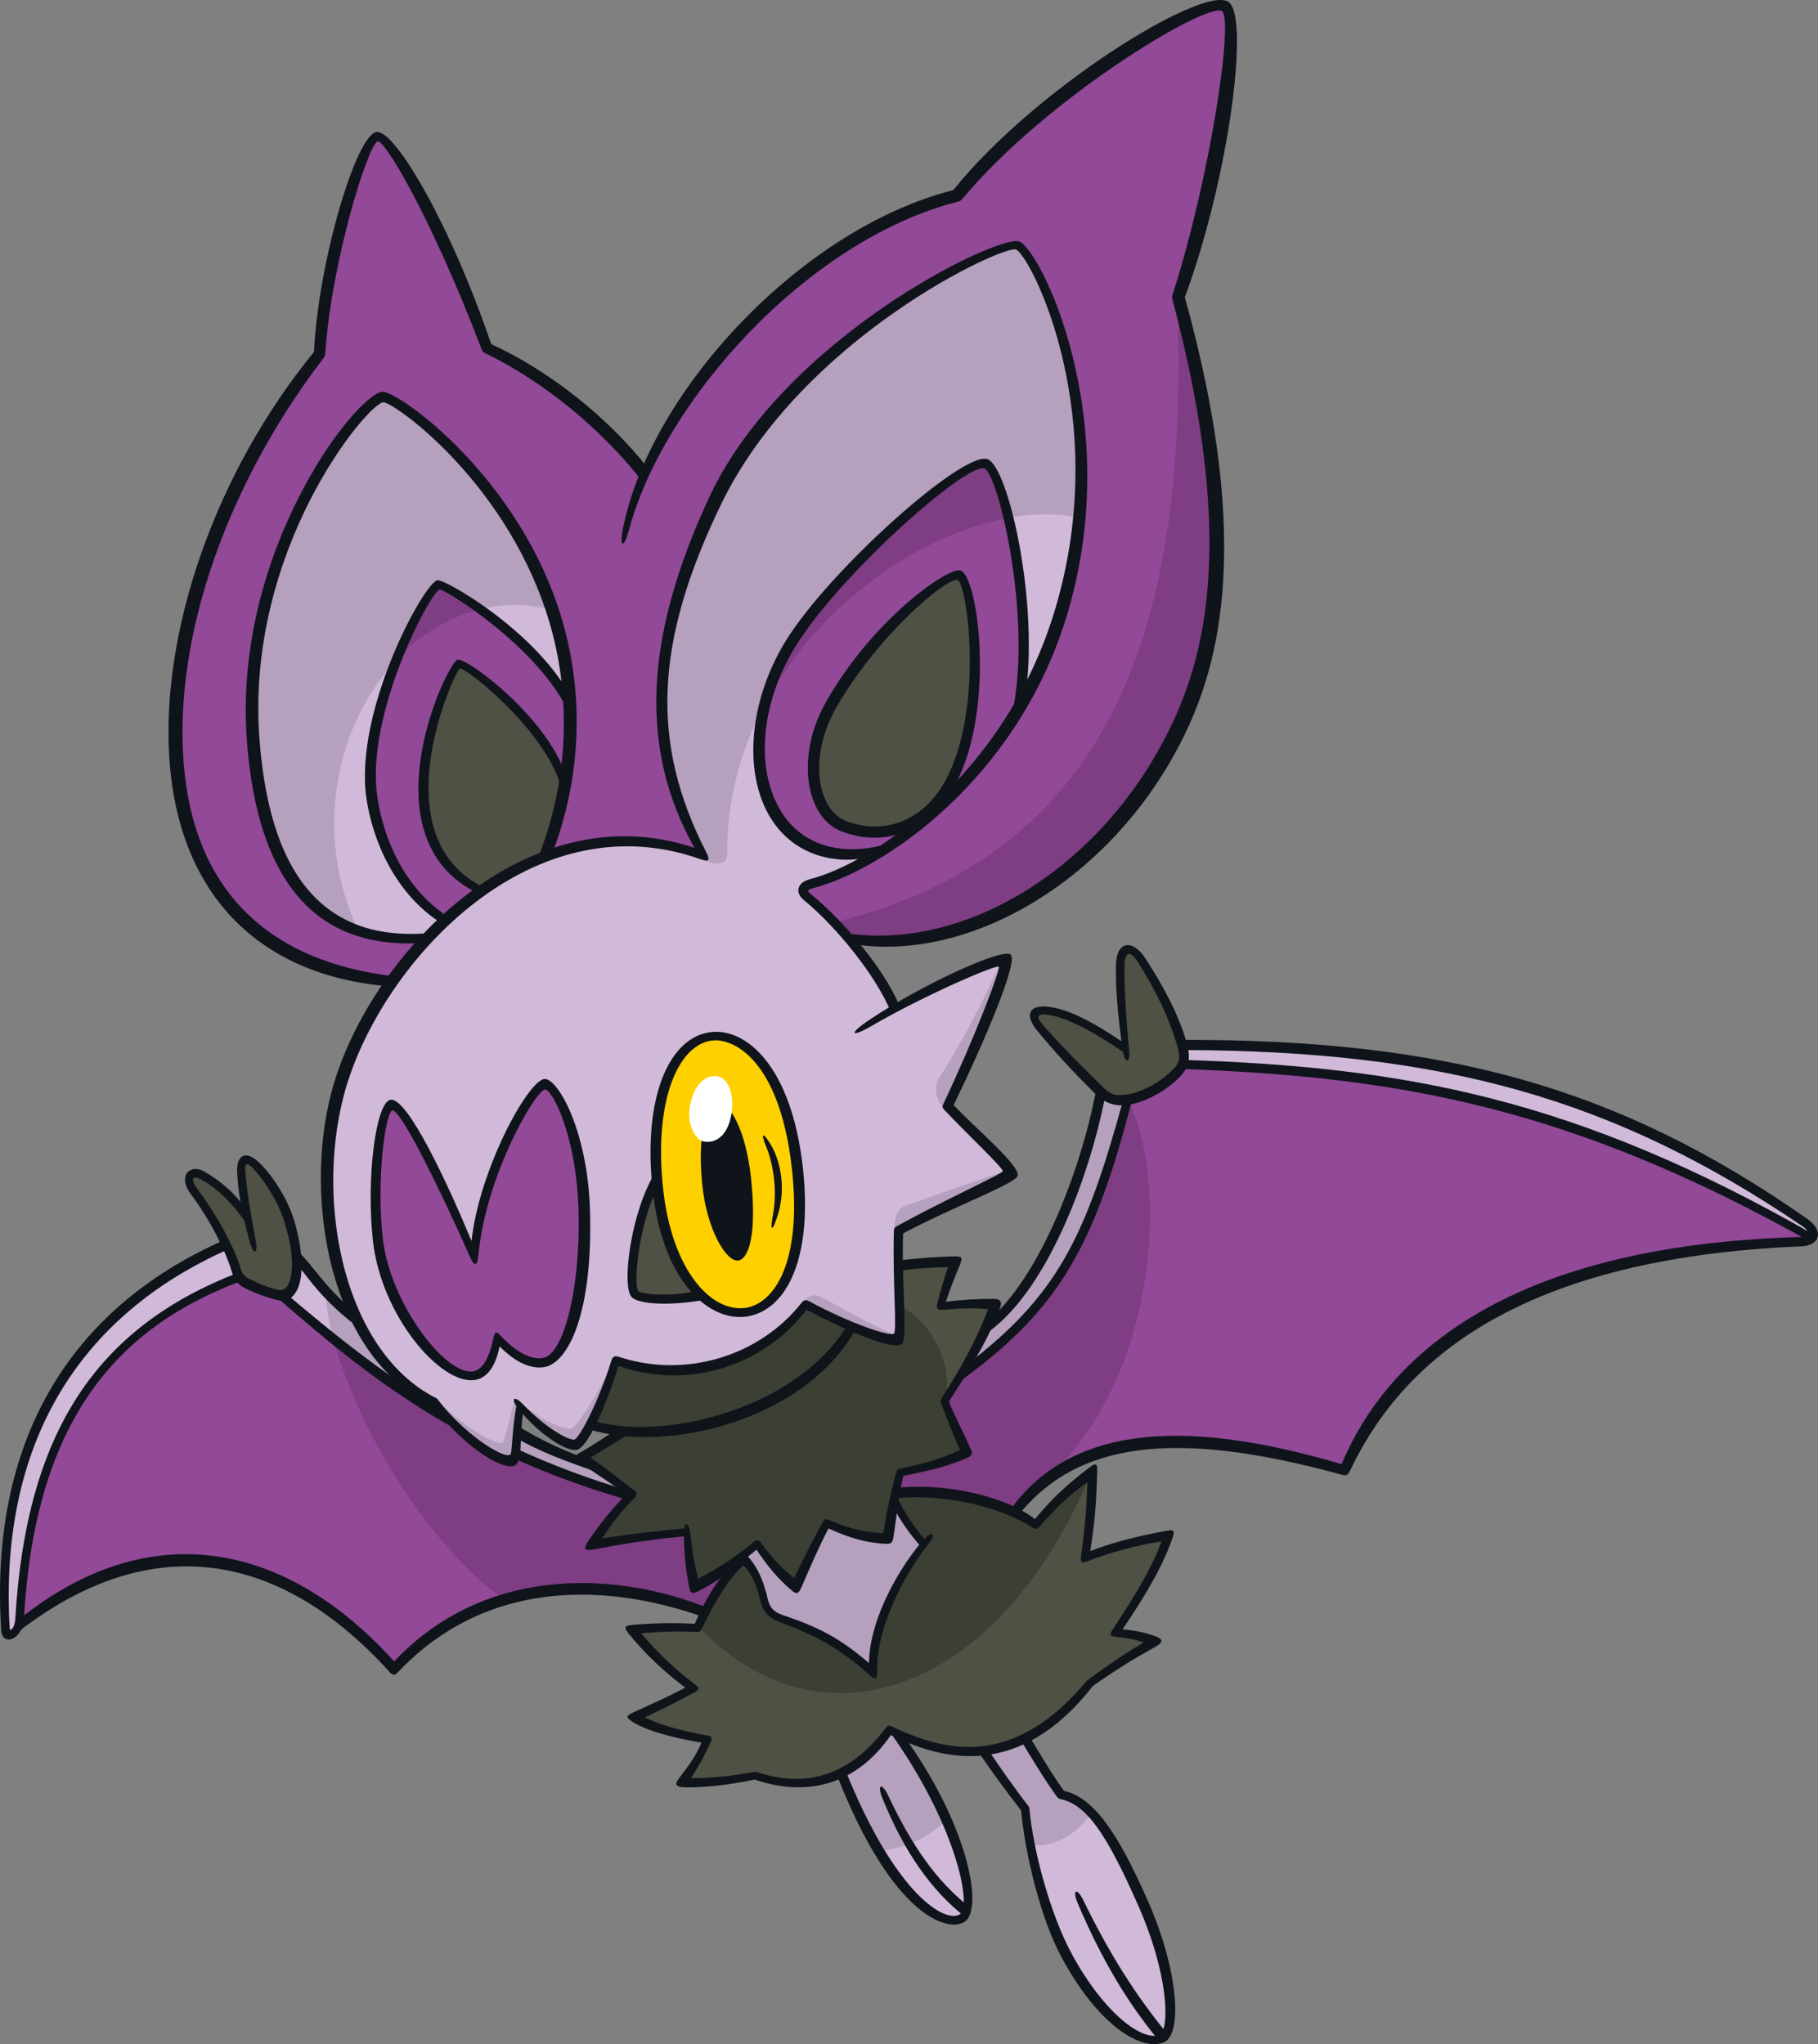 <?xml version="1.0" encoding="UTF-8"?>
<!-- Created with Inkscape (http://www.inkscape.org/) -->
<svg version="1.1" viewBox="0 0 294.15 330.77" xmlns="http://www.w3.org/2000/svg">
 <rect x="0" y="0" width="294.15" height="330.77" fill="#808080" stroke="none"/>
 <g transform="translate(42.077 16.883)">
  <g fill="#924998">
   <path d="m102.75 224.7 0.842-3.292 9.839-16.031c14.404-8.848 23.476-26.638 26.787-44.315 3.629-0.599 7.539-3.255 9.241-5.78 34.532 0.393 67.249 8.137 101.5 28.134-0.449 0.524-1.216 0.599-2.582 0.655-35.785 1.235-63.807 13.581-72.711 36.758-28.602-7.277-43.38-5.78-53.612 6.94-5.668-2.413-11.841-3.685-19.305-3.068"/>
   <path d="m71.961 244.22c1.403-2.712 3.741-6.136 5.818-8.923l-17.79-10.214c-20.727-5.93-41.416-18.201-56.269-32.324-1.665-0.299-6.005-1.627-7.034-2.937-22.971 8.212-34.7 27.629-35.748 56.362 17.472-15.059 41.996-15.115 60.646 6.903 15.208-15.713 36.084-15.002 50.376-8.867"/>
   <path d="m95.36 134.99c20.315 3.405 41.79-12.178 51.891-31.296 8.287-15.676 10.85-36.945 1.366-72.45 6.136-18.22 10.513-45.419 7.52-47.177-3.386-2.002-30.678 15.152-43.361 30.772-20.427 5.088-41.771 24.823-50.47 45.063-6.285-8.53-15.769-15.9-25.572-20.446-7.857-21.381-15.526-34.27-17.715-34.233-2.45 0.037-8.624 20.558-9.391 35.28-16.892 21.475-24.617 46.111-23.102 66.015 1.478 19.342 12.533 33.017 34.831 35.448z"/>
  </g>
  <path d="m89.198 126.16c10.326-2.638 32.362-16.836 40.443-44.222 9.204-31.146-4.602-58.233-7.034-59.093-2.488-0.86-35.617 13.674-48.973 41.36-11.897 24.636-10.494 41.771-1.871 57.428-9.054-3.517-17.827-2.974-25.759 0.056 5.032-12.889 5.125-26.114 2.17-36.964-6.454-23.476-26.264-37.544-28.265-37.375-3.423 0.299-23.345 24.58-21.045 55.408 2.002 26.844 14.497 33.26 28.247 32.1-7.258 7.707-12.496 17.098-14.628 25.366-4.359 16.78-0.112 42.239 15.751 49.684 3.928 5.275 10.532 9.989 12.533 9.391 0.954-0.281 0.542-3.835 1.309-8.624 3.779 3.797 7.801 6.398 8.886 6.154 1.085-0.243 5.051-7.165 6.566-13.618 10.158 3.741 23.252 0.973 30.697-9.016 4.489 2.488 13.338 6.416 14.797 5.481 0.73-0.468 0.281-9.409 0.262-17.416 7.239-4.134 17.939-8.324 18.108-9.297 0.168-0.973-5.331-6.398-10.139-10.737 2.956-6.042 10.045-22.391 8.998-23.402-0.636-0.617-9.054 2.507-17.509 7.426-2.582-6.117-9.372-14.03-14.385-18.126-0.786-0.655-0.486-1.627 0.842-1.964" fill="#d1bad9"/>
  <path d="m101.63 120.38c-20.072 5.799-26.544-15.638-15.844-33.054 7.295-11.879 28.471-30.491 31.67-29.201 3.049 1.235 8.455 25.815 4.957 40.798-5.331 7.389-11.13 14.479-20.783 21.456" fill="#924998"/>
  <path d="m29.931 132.01c-7.426-4.677-10.962-13.506-11.879-20.016-1.946-13.73 8.904-33.597 10.812-34.214 0.711-0.224 16.069 8.624 21.494 19.773-0.168 7.37-1.216 18.089-4.359 24.15-5.612 2.544-10.288 5.387-16.069 10.307" fill="#924998"/>
  <path d="m92.252 97.368c-5.032 8.979-2.469 17.677 2.189 19.473 6.809 2.6 14.441-0.056 18.276-9.316 5.144-12.458 2.301-30.94 0.318-31.352-2.189-0.468-13.955 8.998-20.783 21.194" fill="#4f5144"/>
  <path d="m35.611 127.16c-17.565-8.642-4.639-36.365-3.461-36.608 1.122-0.243 14.441 9.727 17.21 19.716-1.384 5.836-1.815 7.632-3.348 11.43-4.62 2.207-6.51 3.217-10.401 5.462" fill="#4f5144"/>
  <path d="m34.653 186.52c-4.527-10.382-11.261-24.917-13.45-24.561-2.189 0.337-4.265 20.97-0.094 30.66 2.45 5.724 5.874 9.465 10.55 12.402 3.405 2.132 5.78-0.037 6.734-5.369 4.583 5.013 9.372 5.444 10.943 0.262 7.277-24.075-0.86-41.285-3.217-41.322-2.207-0.037-10.924 16.069-11.467 27.929" fill="#924998"/>
  <path d="m73.072 150.8c-6.585 0.73-10.214 11.037-8.717 24.767 1.646 15.077 9.054 20.783 14.423 19.922 5.444-0.879 9.783-8.773 8.137-23.402-1.702-15.077-8.006-21.924-13.843-21.288" fill="#fed000"/>
  <path d="m73.986 161.62c-1.815 0.337-3.274 5.125-2.432 13.263 0.748 7.239 3.91 12.515 5.836 12.197 1.721-0.281 2.993-4.321 2.058-13.263-0.86-7.969-3.535-12.552-5.462-12.197" fill="#0f141b"/>
  <path d="m74.069 157.29c-1.815-0.318-3.76 0.991-4.508 4.733-0.561 2.862 0.767 5.518 2.226 5.799 1.777 0.355 3.984-0.786 4.508-4.677 0.468-3.535-0.823-5.612-2.226-5.855" fill="#fff"/>
  <g fill="#4f5144">
   <path d="m64.227 174.1c-2.619 4.321-5.013 15.826-3.554 18.276 0.786 1.328 7.426 1.141 10.55 0.262-3.797-4.359-6.903-11.673-6.996-18.538"/>
   <path d="m-2.064 179.99c-2.039-3.012-4.939-6.136-7.95-7.052-1.665-0.486-2.095 1.066-0.973 2.544 3.068 3.984 6.117 9.952 6.959 12.664 0.449 1.478 0.954 2.245 2.226 2.843 1.253 0.617 5.013 1.983 5.911 1.627 4.228-1.646 0.262-16.985-4.733-20.97-1.721-1.366-2.507-0.86-2.357 0.786 0.187 2.02 0.374 4.134 0.917 7.557"/>
   <path d="m140.06 152.82c-3.853-2.656-9.709-6.08-12.945-6.08-2.002 0-2.376 1.01-1.141 2.394 3.704 4.209 7.09 7.763 9.802 10.382 1.459 1.384 3.049 1.777 5.294 1.291 3.33-0.748 8.38-4.153 8.343-6.323-0.056-2.974-3.685-12.552-7.221-16.667-1.609-1.889-2.956-1.141-2.974 1.122-0.019 4.003 0.243 8.736 0.842 13.88"/>
  </g>
  <path d="m6.073 186.57c-0.019 2.731-0.617 5.893-2.357 6.192 5.256 4.677 17.64 15.451 26.526 19.735l-2.32-2.582c-5.631-3.049-10.139-8.455-12.215-13.506-3.835-2.02-7.165-7.314-9.634-9.839" fill="#d1bad9"/>
  <path d="m-5.624 184.31c-27.087 12.982-36.29 32.194-35.71 61.88 0.037 2.338 2.32 1.496 2.469-1.459 1.422-29.35 13.899-47.439 35.542-54.903-0.86-1.758-1.366-4.171-2.301-5.518" fill="#d1bad9"/>
  <path d="m69.08 231.21c0.224 2.918 0.505 5.743 1.235 8.661 3.872-1.927 6.978-4.34 10.101-6.903 2.039 2.881 3.704 4.882 6.285 6.94 1.702-3.648 3.143-6.734 4.92-10.288 3.61 1.515 6.547 2.376 9.896 2.488 0.505-3.105 1.197-7.557 2.076-10.719 3.648-0.748 7.539-1.684 10.7-3.255-1.272-2.9-2.394-5.238-3.517-8.268 3.124-4.957 6.042-9.877 8.212-15.676-3.087-0.037-5.724 0.056-8.886 0.299 0.673-2.301 1.534-4.901 2.432-7.183-3.18 0.131-6.154 0.299-9.241 0.655 0.168 5.088 0.412 11.186-0.281 11.71-1.403 1.048-11.392-3.554-14.797-5.481-4.489 5.893-14.591 13.543-30.678 9.016-1.029 3.143-2.32 7.221-4.022 10.326 1.085 0.486 2.638 0.973 4.639 1.16-1.852 1.459-4.602 3.274-5.893 4.209 3.105 2.338 5.705 4.396 7.857 5.949-2.806 2.843-4.695 5.5-6.678 8.38 5.556-1.066 10.831-1.665 15.638-2.02" fill="#4f5144"/>
  <path d="m107.44 233c-3.685 4.564-8.661 13.599-8.212 20.783-4.995-4.452-8.474-6.323-14.928-8.755-1.609-0.617-2.413-1.534-2.787-3.105-0.58-2.488-1.478-4.882-3.274-6.622-3.199 3.105-5.649 7.071-7.482 11.261-2.993-0.093-7.221-0.075-10.588 0.206 3.124 3.853 6.173 6.678 9.914 9.54-3.386 1.833-6.136 3.124-9.54 4.677 2.768 1.721 6.959 2.75 11.897 3.629-1.291 2.488-2.226 4.265-4.265 6.977 3.049 0.15 8.118-0.43 11.916-1.141 6.341 2.226 15.152 1.908 21.774-7.408 9.278 4.62 20.764 6.865 32.474-7.576 4.808-3.292 6.959-4.677 10.513-6.772-1.684-0.673-3.872-1.16-6.454-1.384 3.498-5.2 7.333-11.467 8.586-15.769-4.003 0.617-9.746 2.114-13.469 3.573 0.655-5.032 1.01-8.848 1.141-13.824-3.479 2.806-6.005 4.882-9.204 8.624-4.864-3.685-14.815-6.154-22.709-5.219l-0.187 1.197c1.74 3.124 2.432 4.246 4.882 7.108" fill="#4f5144"/>
  <g fill="#d1bad9">
   <path d="m149.24 152.15c0.281 1.066 0.412 2.132 0.224 3.124 43.024 1.309 69.831 10.476 101.48 28.134 0.355-0.673 0.337-1.627-1.16-2.731-27.872-20.483-61.17-28.939-100.55-28.527"/>
   <path d="m94.025 270c8.455 20.988 17.098 25.384 19.735 23.402 2.45-1.815-0.449-15.47-11.055-30.155l-0.842-0.206c-1.983 2.956-3.592 4.845-7.838 6.959"/>
   <path d="m123.74 264.4c1.983 3.217 3.76 6.192 5.893 9.11 4.19 0.86 7.801 5.144 13.263 17.509 4.976 11.261 5.088 20.82 3.03 21.942-3.068 1.646-10.158-3.666-15.433-13.412-3.554-6.585-6.154-17.453-6.716-23.776-2.413-3.087-4.602-6.173-6.828-9.428 1.946-0.112 4.321-0.748 6.79-1.946"/>
  </g>
  <path d="m77.857 234.96c1.347 0.973 3.012 4.134 3.61 6.566 0.599 2.413 1.665 3.217 4.097 3.891 3.367 0.935 10.438 4.939 13.674 8.362-0.094-5.687 2.881-14.441 8.212-20.783-1.44-1.665-3.779-4.845-4.882-7.108l-23.252 4.078z" fill="#b5a1bd"/>
  <path d="m47.317 81.786c-4.265-14.722-21.942-34.42-27.648-34.326-2.843 0.056-19.829 20.502-21.063 47.776-0.898 19.922 5.855 35.299 17.247 38.385-7.52-16.125-3.311-33.858 6.529-44.053 2.264-5.238 5.462-11.579 6.416-11.748 1.029-0.187 4.134 1.721 6.978 3.853 3.648-0.86 7.539-0.898 11.542 0.112" fill="#b5a1bd"/>
  <path d="m22.376 89.568c3.76-3.91 8.343-6.697 13.394-7.894-2.843-2.132-5.949-4.041-6.959-3.853-0.973 0.168-4.153 6.51-6.435 11.748" fill="#7f3d84"/>
  <path d="m122.41 22.627c-3.386-0.748-34.887 15.208-46.803 37.562-7.37 13.805-17.771 35.748-3.741 62.068 2.264 1.16 3.741 0.486 3.723-0.879-0.094-8.605 2.095-16.611 5.78-23.72 4.302-18.07 33.166-40.537 36.084-39.47 1.16 0.412 2.881 4.62 3.872 8.698 3.91-0.692 7.688-0.73 11.112-0.037 2.768-21.774-7.52-43.661-10.027-44.222" fill="#b5a1bd"/>
  <path d="m117.46 58.186c-2.918-1.048-31.801 21.419-36.084 39.47 8.586-16.592 25.31-28.209 39.938-30.772-0.973-4.078-2.694-8.287-3.853-8.698" fill="#7f3d84"/>
  <path d="m28.562 209.51c4.77 5.088 10.083 7.52 10.663 7.09 0.393-0.299 1.235-4.583 1.983-6.809l0.804 0.655c-0.542 3.835-0.524 8.549-1.197 8.96-0.673 0.412-7.314-2.132-12.253-9.896" fill="#b5a1bd"/>
  <path d="m42.412 210.27c3.012 2.787 7.09 4.19 7.931 4.003 0.86-0.187 5.219-6.865 6.846-11.224-1.534 5.78-4.639 13.581-6.173 13.656-1.534 0.093-5.051-1.889-8.605-6.435" fill="#b5a1bd"/>
  <path d="m103.59 221.34c-0.86 3.592-1.571 7.352-2.095 10.7-2.768-0.224-6.529-1.085-9.839-2.376-1.684 3.33-3.629 6.323-4.864 10.288-2.376-2.095-4.602-4.583-6.285-6.921-3.891 2.974-6.846 5.219-10.027 6.641-0.73-2.843-1.122-5.612-1.328-8.661-5.182 0.43-10.569 1.272-15.732 2.245 2.207-3.255 3.872-5.313 6.641-8.287-2.768-2.32-5.088-4.265-7.988-6.21 2.17-1.197 4.265-2.6 6.323-4.097-1.553-0.168-3.255-0.617-4.864-0.973 1.665-3.816 2.825-6.603 3.966-10.513 8.96 3.61 22.279 1.758 30.66-8.886 6.173 3.143 14.048 6.061 14.909 5.5 0.393-0.262 0.636-2.825 0.449-5.387 4.77 2.357 8.811 9.147 7.314 15.152 1.347 3.517 2.039 5.481 3.442 8.343-3.255 1.609-5.967 2.469-10.681 3.442" fill="#3c3f34"/>
  <path d="m70.812 246.26c20.109 21.045 48.842 10.625 63.583-24.655-1.627 0.842-5.93 4.62-8.773 8.1-8.399-4.452-13.88-5.537-22.747-5.088l-0.262 1.366c1.758 2.881 2.75 4.564 4.733 6.921-3.872 5.425-7.632 12.103-8.025 20.932-3.891-3.573-9.073-6.884-14.404-8.717-1.721-0.599-3.105-1.777-3.367-3.199-0.243-1.403-1.048-4.639-3.311-6.641-3.461 3.367-5.069 6.529-7.426 10.981" fill="#3c3f34"/>
  <path d="m136.04 159.68c-2.264 11.953-8.306 30.529-18.538 38.067-0.973 2.301-2.264 5.013-3.629 7.127 12.907-8.118 22.055-22.635 26.563-43.735-1.815 0.168-3.161-0.337-4.396-1.459" fill="#b5a1bd"/>
  <path d="m140.45 161.14c6.136 11.953 5.537 42.632-11.953 60.178-3.124 2.806-4.415 4.003-6.304 6.491-5.125-2.058-11.673-3.853-19.342-2.974l0.673-3.367c4.321-0.804 7.744-1.927 10.644-3.386-1.422-3.012-2.619-5.574-3.348-8.212 1.066-1.627 2.114-3.236 2.806-4.583 11.317-8.137 20.465-18.108 26.825-44.147" fill="#7f3d84"/>
  <path d="m39.397 241.9c-13.151-9.652-23.832-28.546-27.442-41.809 6.117 5.032 14.497 10.195 18.482 12.552 4.658 5.219 9.372 7.202 10.382 6.772 0.318-0.15 0.486-0.468 0.58-1.141 4.695 2.226 13.169 5.406 18.426 6.716-2.264 2.582-4.508 5.705-6.248 8.081 5.967-1.01 9.952-1.422 15.582-2.058 0.318 4.003 0.468 5.93 1.16 8.773 2.376-1.029 5.331-2.843 7.202-4.359-2.32 3.087-4.059 5.537-5.556 8.455-11.392-3.723-20.895-4.882-32.568-1.983" fill="#7f3d84"/>
  <g fill="#b5a1bd">
   <path d="m11.945 200.1c-0.86-3.124-1.309-5.93-1.328-8.212 1.627 1.796 3.517 3.386 5.219 4.733 1.646 3.442 5.032 8.848 10.12 12.515-5.313-2.937-9.615-5.78-14.011-9.035"/>
   <path d="m41.746 215.1-0.393 3.255c5.893 2.787 14.404 5.761 18.631 6.734l-5.893-4.714c-4.789-1.721-7.614-2.881-12.346-5.275"/>
   <path d="m119.98 138.6c-3.479 7.632-7.015 14.142-10.083 18.893-0.898 1.384-0.673 3.592 0.935 5.294 3.143-6.529 10.7-23.046 9.147-24.187"/>
   <path d="m102.56 182.43c0.075-2.357 0.449-3.723 1.852-4.209 5.238-1.852 10.962-3.891 16.518-5.743 0.037 1.515-10.195 6.042-18.37 9.952"/>
   <path d="m87.597 194.01c0.804-1.104 2.114-1.646 3.143-1.066 4.209 2.32 7.165 3.984 12.515 6.51-0.767 1.179-9.091-1.852-15.657-5.444"/>
  </g>
  <path d="m148.38 31.563c1.871 49.291-8.324 89.248-55.558 100.81 0.991 0.954 1.796 1.74 2.432 2.638 20.465 2.525 41.06-10.457 51.723-30.547 9.409-17.771 10.868-41.603 1.403-72.898" fill="#7f3d84"/>
  <path d="m111.01 277.61c-1.927-4.377-4.658-9.297-8.306-14.366l-0.842-0.206c-1.983 2.956-3.592 4.845-7.838 6.959 2.058 5.125 4.134 9.26 6.136 12.552 3.835-0.131 8.231-2.189 10.85-4.939" fill="#b5a1bd"/>
  <path d="m134.48 276.43c-1.627-1.684-3.199-2.582-4.845-2.918-2.132-2.918-3.91-5.874-5.893-9.11-2.469 1.216-4.845 1.833-6.79 1.945 2.226 3.255 4.415 6.341 6.828 9.428 0.15 1.684 0.43 3.685 0.86 5.818 3.386 0.711 7.744-1.646 9.839-5.163" fill="#b5a1bd"/>
  <g fill="#0f141b">
   <path d="m101.99 146.69c-2.45-5.855-8.811-13.674-13.992-17.921-1.459-1.179-1.179-2.843 1.029-3.405 9.578-2.45 31.558-16.387 39.676-43.866 9.147-30.978-3.779-56.53-6.341-57.99-1.74-0.973-34.719 14.161-47.795 41.266-10.737 22.223-11.448 38.516-2.394 56.212 0.692 1.366 0.505 1.665-0.973 1.141-27.854-9.858-52.303 17.621-57.69 38.385-4.564 17.64 0.187 41.36 14.984 48.842 0.094 0.037 0.15 0.075 0.206 0.15 4.022 5.387 10.494 9.652 11.766 9.016 0.374-0.187 0.206-3.629 1.085-8.38l1.066 1.085c-0.692 4.078 0 8.624-1.553 9.091-2.245 0.673-8.661-3.685-13.263-9.896-16.293-7.445-20.876-32.942-16.274-50.488 5.761-21.961 31.333-48.917 58.757-39.62-9.11-16.274-7.969-34.326 2.301-56.549 11.935-25.833 46.579-42.669 50.208-41.584 3.274 0.973 17.21 28.508 7.894 60.047-7.95 26.9-29.799 41.696-41.36 44.652-0.786 0.206-0.786 0.449-0.355 0.804 5.238 4.19 11.879 12.009 14.479 18.145z"/>
   <path d="m41.754 211.02c-1.291-1.627-0.673-2.189 0.767-0.692 3.891 4.059 7.576 5.93 8.343 5.724 0.823-0.224 4.003-6.304 5.93-12.645 0.299-0.954 0.673-0.935 1.478-0.673 10.569 3.423 22.485-0.15 29.294-8.755 0.412-0.524 0.73-0.599 1.309-0.281 6.828 3.666 13.094 5.743 13.693 5.2 0.505-0.468-0.243-8.717-0.019-16.536 0-0.449 0.093-0.617 0.524-0.86 7.931-4.359 16.91-8.38 17.098-8.867 0.168-0.43-5.668-5.911-9.447-9.914-0.355-0.393-0.374-0.542-0.131-1.048 4.882-10.326 9.26-21.718 8.923-22.13-0.355-0.412-12.14 4.677-20.465 9.521-3.479 2.039-3.891 1.384-0.561-0.86 8.568-5.78 21.643-11.748 22.953-10.625 1.291 1.085-4.171 13.936-9.222 24.356 3.573 3.779 10.812 9.839 10.363 11.448-0.355 1.272-10.887 5.2-18.538 9.316-0.281 7.539 0.786 17.191-0.224 17.921-1.44 1.048-8.736-2.076-15.414-5.556-6.94 9.166-19.267 12.982-30.416 9.073-1.889 6.042-4.901 13.207-6.753 13.581-1.74 0.374-6.36-2.768-9.484-6.697"/>
   <path d="m96.44 198.06c-8.025 14.684-30.248 20.352-43.193 16.349l0.617-1.384c11.373 3.348 32.979-1.833 41.229-15.582z"/>
   <path d="m82.999 179.62c0.673-3.666 0.131-7.988-1.122-10.999-0.935-2.282-0.486-2.357 0.767-0.262 1.684 2.787 2.432 7.389 1.085 11.486-0.879 2.712-1.253 2.638-0.73-0.224"/>
   <path d="m86.041 172.15c1.721 15.32-2.918 21.849-7.389 22.579-5.537 0.879-11.972-5.874-13.431-19.193-1.571-14.423 2.488-23.458 7.969-24.056 3.348-0.374 10.868 3.03 12.851 20.67m-7.221 23.981c6.304-1.01 10.663-9.297 8.998-24.131-1.852-16.499-9.241-22.504-14.797-21.886-6.865 0.748-11.13 10.625-9.503 25.534 1.665 15.115 9.297 21.437 15.302 20.483"/>
   <path d="m72.135 193.4c-4.995 0.973-10.981 0.935-12.084-0.486-1.553-2.039 0-14.048 4.059-20.352l0.206 2.843c-3.068 5.705-3.91 15.451-3.143 16.611 0.355 0.524 5.107 0.991 9.447 0z"/>
   <path d="m33.931 186.42c0.748 1.702 1.216 1.684 1.403-0.262 1.253-13.132 9.372-26.75 10.775-26.75 1.16-0.019 5.163 7.576 5.425 19.885 0.281 13.3-2.619 22.784-5.574 23.514-1.983 0.505-4.583-0.954-6.921-3.442-0.86-0.935-1.048-0.842-1.291 0.337-0.711 3.311-1.758 4.957-3.143 5.294-4.284 0.991-13.506-10.663-14.741-21.456-1.104-9.634 0.449-20.54 1.553-20.745 1.291-0.243 7.632 12.589 12.515 23.626m0.786 19.997c1.758-0.243 3.311-1.796 4.041-5.444 2.619 2.675 5.182 3.723 7.258 3.348 3.835-0.692 7.838-8.605 7.37-25.291-0.374-12.851-5.125-21.306-7.314-21.325-2.582 0-10.588 14.516-11.86 26.226-3.723-9.016-10.326-23.271-13.094-22.859-2.357 0.337-3.984 12.515-2.862 22.784 1.328 12.159 10.962 23.364 16.462 22.56"/>
   <path d="m99.506 121.6c-5.163 1.478-11.71 0.524-15.826-4.602-5.631-6.996-5.069-19.679 1.347-30.136 7.034-11.448 28.77-30.884 32.68-29.444 3.442 1.253 8.437 23.813 6.061 38.685l-2.432 4.003c4.059-15.358-1.815-40.256-4.134-41.191-2.675-1.085-23.308 16.985-30.604 28.864-6.098 9.933-6.547 21.494-1.291 28.059 3.91 4.845 10.625 5.949 17.939 3.255z"/>
   <path d="m111.95 107.21c-3.76 9.11-11.168 11.037-17.06 8.792-4.864-1.852-6.08-10.513-1.815-18.108 6.472-11.56 17.752-21.213 19.735-20.932 1.459 0.206 4.115 18.22-0.86 30.248m1.609 0.58c5.125-12.402 2.488-31.857-0.318-32.381-2.189-0.393-14.348 8.193-21.774 21.475-4.808 8.605-3.236 18.519 2.619 20.764 8.025 3.068 15.788-0.935 19.473-9.858"/>
   <path d="m44.966 121.95c4.751-11.953 5.444-25.048 2.17-37.02-6.416-23.345-25.628-36.87-27.218-36.72-2.544 0.243-22.298 23.776-20.016 54.454 1.815 24.262 12.103 32.923 27.91 31.408l-1.291 1.627c-13.207 0.86-26.563-4.77-28.658-32.792-2.282-30.828 17.846-56.194 21.961-56.4 2.507-0.131 22.803 14.142 29.331 37.918 3.274 11.916 2.694 24.786-1.852 36.72z"/>
   <path d="m29.377 132.53c-7.539-4.751-11.205-13.469-12.178-20.334-1.983-14.086 9.241-34.607 11.467-35.187 1.085-0.281 15.32 7.782 21.381 18.388l0.056 3.33c-4.733-10.719-20.278-20.39-21.063-20.203-1.44 0.337-11.972 20.053-10.083 33.409 0.954 6.697 4.284 14.909 11.542 19.586z"/>
   <path d="m35.235 127.65c-18.444-8.923-4.995-37.431-3.255-37.787 1.478-0.318 14.292 9.091 17.509 18.725l-0.542 2.806c-2.039-9.615-15.638-20.296-16.592-20.109-0.767 0.15-13.319 27.274 4.059 35.542z"/>
   <path d="m61.818 60.988c-6.36-8.231-15.863-16.125-25.403-20.727-0.281-0.131-0.43-0.262-0.561-0.617-8.268-21.606-15.638-33.821-16.798-33.653-1.478 0.224-7.482 19.249-8.493 34.195-0.019 0.412-0.075 0.599-0.337 0.935-15.264 19.922-24.187 44.558-22.597 65.322 1.553 20.446 13.394 32.25 34.176 34.663l-0.935 1.609c-20.932-1.721-33.765-14.684-35.486-36.047-1.684-20.988 7.333-47.028 23.345-66.613 0.636-14.198 6.846-35.523 10.232-35.579 3.012-0.056 11.785 14.815 18.444 34.326 9.578 4.396 18.912 11.916 25.328 20.034z"/>
   <path d="m94.427 134.07c19.062 3.03 40.537-9.802 51.779-31.127 5.874-11.112 12.496-29.911 1.422-71.327-0.093-0.393-0.075-0.524 0.037-0.879 6.192-19.342 9.914-44.858 7.931-45.849-2.638-1.309-28.284 14.03-41.883 30.323-0.262 0.318-0.449 0.449-0.823 0.542-24.58 6.304-47.608 32.399-53.145 52.939-0.898 3.348-1.684 3.161-0.991-0.243 4.377-21.774 28.471-48.187 53.425-54.585 12.945-16.162 39.807-32.942 44.409-30.51 3.629 1.927 0.299 28.153-6.959 47.869 11.467 41.229 5.163 61.151-1.216 73.086-11.617 21.718-33.858 34.42-52.247 31.614z"/>
   <path d="m-1.626 181.87c-3.217-4.602-5.425-6.529-8.044-7.969-1.179-0.636-1.758-0.093-0.412 1.702 3.33 4.433 5.986 9.578 6.846 12.458 0.281 0.973 0.505 1.478 1.44 1.964 1.702 0.86 3.161 1.459 4.714 1.796 0.767 0.168 1.347-0.131 1.758-1.122 0.879-2.058 0.542-5.537-0.655-9.615-1.048-3.517-3.311-6.903-5.107-8.867-0.991-1.066-1.44-0.954-1.309 0.505 0.337 3.498 0.692 5.78 1.646 10.831 0.505 2.656-0.318 2.843-1.01 0.206-1.347-5.144-1.758-7.67-1.946-10.868-0.168-2.937 1.422-3.704 3.535-1.684 2.114 2.02 4.639 5.818 5.724 9.521 1.272 4.284 1.553 8.493 0.599 10.775-0.711 1.665-1.852 2.376-3.479 1.964-1.627-0.43-3.461-1.085-5.144-1.927-1.291-0.655-1.74-1.422-2.189-2.918-0.842-2.787-3.18-7.782-6.435-12.122-2.413-3.217-0.168-5.069 2.002-3.853 2.338 1.291 5.2 3.592 6.978 6.416z"/>
   <path d="m69.093 231.68c-4.171 0.355-9.035 0.973-14.703 2.095-1.964 0.393-2.207 0.056-1.179-1.459 2.095-3.068 3.666-4.901 6.005-7.389-2.394-1.777-4.62-3.199-7.557-5.182-0.935-0.636-0.991-0.954 0.037-1.534 2.282-1.309 3.797-2.338 5.874-3.704l2.656 0.262c-1.871 1.235-4.882 3.105-6.79 4.209 2.525 1.702 4.751 3.573 6.978 5.2 0.542 0.412 0.73 0.73 0.112 1.366-2.544 2.638-3.61 4.134-5.182 6.491 4.658-0.692 9.521-1.291 13.637-1.627z"/>
   <path d="m103.25 187.08c3.255-0.374 5.874-0.58 9.035-0.673 1.291-0.019 1.44 0.15 0.935 1.422-0.917 2.226-1.534 3.741-2.264 5.93 2.787-0.337 4.826-0.468 7.782-0.468 0.954 0 1.403 0.374 0.991 1.478-2.245 5.967-5.369 10.532-8.268 15.133 0.804 2.095 2.75 5.893 3.573 7.782 0.281 0.636 0.131 1.01-0.599 1.328-3.479 1.478-6.173 2.095-10.345 2.9-0.786 2.918-1.16 7.127-1.627 10.045-0.093 0.617-0.281 1.01-1.197 0.973-3.255-0.168-5.855-0.935-9.297-2.488-1.758 3.423-2.75 5.78-4.377 9.521-0.468 1.066-0.804 1.197-1.646 0.449-2.32-2.02-3.741-3.779-5.631-6.529-3.012 2.432-5.649 4.826-9.372 6.678-1.066 0.542-1.328 0.337-1.496-0.542-0.673-3.517-0.823-5.593-0.879-8.773-0.037-1.964 0.786-2.02 1.029-0.075 0.412 3.311 0.636 4.939 1.291 7.389 3.535-1.833 6.042-3.535 8.979-5.93 0.542-0.449 0.804-0.374 1.216 0.168 2.058 2.768 3.087 3.835 5.331 5.668 1.627-3.442 2.75-5.593 4.62-9.035 0.318-0.58 0.449-0.599 1.066-0.337 3.666 1.553 5.855 1.946 8.736 2.095 0.486-3.049 1.216-6.678 2.058-9.69 0.15-0.524 0.262-0.673 0.786-0.786 4.284-0.879 6.547-1.571 9.559-2.993-0.879-1.983-2.151-5.107-2.974-7.352-0.187-0.468-0.187-0.673 0.075-1.104 2.806-4.433 5.256-8.624 7.464-14.292-2.132-0.206-3.891-0.206-7.295 0.093-0.823 0.075-1.141-0.15-0.954-0.917 0.617-2.45 0.935-3.517 1.758-6.005-2.825 0.056-4.92 0.243-7.988 0.561z"/>
   <path d="m5.802 185.27c2.582 2.282 4.564 6.061 9.316 9.952l1.59 3.292c-7.277-5.275-9.316-9.465-10.85-10.868z"/>
   <path d="m41.741 213.9c4.19 2.469 6.978 3.76 10.532 5.051l3.573 2.843c-6.959-2.432-10.494-3.76-14.292-5.93z"/>
   <path d="m32.251 214.69c-12.159-6.697-21.325-14.479-30.229-22.26l2.301 0.112c7.071 5.949 15.002 12.552 25.048 18.594z"/>
   <path d="m41.458 217.53c5.612 2.582 11.804 4.957 18.725 6.94l-0.86 1.309c-6.79-1.964-12.814-4.228-18.276-6.697z"/>
   <path d="m-2.786 190.32c-21.924 8.025-33.727 24.543-35.411 54.716-0.206 3.461-3.517 4.527-3.685 1.908-1.964-30.547 10.962-52.078 36.084-63.171l0.692 1.478c-24.262 10.775-37.113 31.464-35.411 61.282 0.037 0.767 0.842 0 0.917-1.478 1.758-30.211 13.169-47.14 35.972-55.969z"/>
   <path d="m71.742 244.77c-15.451-5.462-34.962-6.36-49.441 8.942-0.449 0.486-0.804 0.542-1.272 0.037-17.659-19.586-38.759-23.42-60.534-6.285l0.468-2.282c21.157-17.023 43.212-12.608 60.739 6.772 13.992-14.872 34.476-15.115 50.694-8.68z"/>
   <path d="m102.92 223.87c7.501-0.823 17.303 1.122 22.466 5.051 2.825-3.423 5.032-5.425 8.586-8.193 1.328-1.029 1.515-0.804 1.478 0.561-0.168 5.949-0.486 8.624-1.122 12.814 3.498-1.366 7.52-2.413 12.365-3.292 1.048-0.187 1.384-0.112 0.973 1.066-1.534 4.471-4.078 8.923-8.118 14.89 2.002 0.168 3.685 0.505 5.387 1.141 1.328 0.486 1.066 1.048-0.037 1.665-3.554 2.002-5.256 2.974-10.12 6.323-11.916 15.264-24.299 12.122-32.717 7.969-5.537 8.062-13.562 10.12-22.036 7.202-3.61 0.786-8.418 1.403-11.598 1.235-1.347-0.075-1.235-0.655-0.711-1.347 2.114-2.731 2.75-3.76 3.723-5.855-4.19-0.692-8.642-1.815-11.037-3.292-1.16-0.73-1.328-0.991 0-1.609 3.348-1.534 5.425-2.432 8.399-4.003-3.461-2.619-6.36-5.294-9.166-8.755-0.73-0.898-0.767-1.291 0.636-1.403 3.442-0.299 6.978-0.355 10.064-0.168 2.058-4.751 4.302-8.062 7.221-10.906 0.561-0.542 0.86-0.524 1.366 0 1.946 2.114 2.731 4.826 3.199 6.809 0.337 1.422 0.935 2.17 2.394 2.656 5.836 1.983 9.204 3.666 14.011 7.801 0.056-7.333 5.275-16.031 8.886-20.016 1.366-1.496 2.058-0.898 0.786 0.673-3.479 4.321-8.624 13.394-8.343 20.783 0.037 1.16-0.337 1.272-1.104 0.599-5.144-4.583-8.661-6.398-14.703-8.698-1.758-0.655-2.675-1.59-3.124-3.498-0.617-2.694-1.422-4.302-2.694-5.687-2.656 2.432-4.489 5.687-6.734 10.214-0.262 0.524-0.412 0.636-0.954 0.599-2.862-0.187-5.967-0.056-8.848 0.206 2.45 2.974 5.051 5.481 8.736 8.324 0.617 0.468 0.73 0.748-0.094 1.197-3.03 1.627-4.92 2.619-8.081 4.078 2.226 1.141 5.78 2.17 10.326 2.993 0.449 0.075 0.636 0.355 0.337 0.991-1.122 2.45-1.815 3.704-3.199 5.836 2.862 0.075 6.865-0.355 9.989-0.954 0.299-0.056 0.468-0.056 0.804 0.037 7.67 2.488 14.684 0.748 20.689-7.127 0.393-0.486 0.524-0.542 1.066-0.281 8.642 4.115 19.642 6.828 31.52-7.426l0.112-0.112c4.695-3.367 6.117-4.321 9.073-6.08-1.515-0.524-2.825-0.73-4.546-0.917-0.973-0.112-0.973-0.43-0.524-1.104 4.508-6.809 6.753-10.906 7.95-14.348-3.984 0.692-7.595 1.553-12.028 3.255-0.917 0.337-1.104 0.206-0.991-0.748 0.655-4.976 0.879-7.576 1.029-12.066-3.03 2.226-4.677 3.723-7.707 7.127-0.412 0.468-0.692 0.561-1.179 0.243-5.256-3.479-14.441-5.574-22.373-4.751z"/>
   <path d="m102.78 224.7c1.122 2.6 2.862 5.35 5.069 7.894l-0.823 0.917c-1.927-2.189-3.461-4.359-4.602-6.622z"/>
   <path d="m121.33 227.48c9.353-13.02 26.713-15.433 53.65-7.445 6.996-16.592 25.515-35.374 74.301-36.758 1.44-0.037 1.74-0.748 0.168-1.815-30.286-20.521-57.896-28.321-100.12-28.434l-0.486-1.646c42.856-0.131 70.972 7.632 101.41 28.901 3.03 2.114 1.946 4.396-0.842 4.508-48.131 1.983-65.416 20.296-73.011 36.215-0.412 0.842-0.599 0.954-1.478 0.711-27.049-7.408-42.725-5.238-52.209 6.547z"/>
   <path d="m250.45 183.82c-38.311-21.381-65.734-26.488-101.56-27.741l0.617-1.459c35.86 1.179 63.283 6.21 101.72 28.172z"/>
   <path d="m136.73 160.51c-2.45 12.795-9.615 32.437-19.922 38.834l0.954-2.488c8.661-7.295 15.302-25.254 17.565-37.637z"/>
   <path d="m141.17 160.85c-6.117 23.458-11.392 34.027-28.677 46.317l1.758-3.161c14.815-11.317 19.305-20.708 25.403-42.894z"/>
   <path d="m140.15 153.67c-5.331-3.648-9.69-5.986-12.814-6.36-1.571-0.187-1.833 0.281-0.748 1.553 2.675 3.124 5.799 6.21 9.578 9.952 1.44 1.459 2.114 1.665 3.966 1.422 2.301-0.318 4.864-1.627 6.884-3.405 2.02-1.777 2.058-2.45 1.066-5.518-1.235-3.872-3.105-7.819-5.967-12.402-1.272-2.039-2.189-1.852-2.245 0.355-0.056 3.423 0.187 7.894 0.748 13.749 0.224 2.189-0.692 2.32-1.029 0.112-0.898-6.173-1.179-10.419-1.104-13.88 0.075-3.891 2.712-4.209 4.733-1.085 3.049 4.695 5.144 8.736 6.416 12.702 1.235 3.835 0.73 5.2-1.684 7.314-2.151 1.908-5.069 3.367-7.557 3.723-1.702 0.224-3.479-0.019-5.313-1.852-3.797-3.76-6.678-6.921-9.409-10.251-1.964-2.413-1.291-4.153 1.889-3.779 3.33 0.412 7.314 2.507 12.44 6.005z"/>
   <path d="m104.15 263.99c10.363 14.329 12.833 27.667 10.008 29.968-2.582 2.095-11.841-0.542-20.839-23.663l1.403-0.692c8.231 20.446 16.349 24.823 18.538 23.233 2.002-1.459-0.842-14.89-11.467-29.631z"/>
   <path d="m114 293.23c-5.406-4.246-9.802-10.476-13.319-19.174-0.898-2.207-0.075-2.563 0.954-0.393 3.853 8.193 7.801 13.749 12.926 17.865z"/>
   <path d="m124.45 264.06c1.758 2.862 3.704 6.21 5.612 8.829 4.546 1.066 8.399 5.986 13.599 17.846 4.976 11.299 5.556 21.419 2.675 22.803-3.18 1.534-10.232-1.815-16.649-13.693-3.461-6.398-5.911-16.873-6.547-23.757-2.544-3.274-4.957-6.603-7.034-9.634l1.721-0.168c1.983 2.918 4.022 5.893 6.435 8.998 0.187 0.243 0.206 0.355 0.243 0.692 0.599 6.622 3.367 16.892 6.79 23.233 5.481 10.139 11.86 14.404 14.292 13.094 1.534-0.823 1.571-9.353-3.535-20.932-5.088-11.504-8.324-16.256-12.533-17.135-0.281-0.056-0.412-0.15-0.599-0.412-1.983-2.712-3.984-6.08-5.78-9.016z"/>
   <path d="m145.37 313.25c-5.107-6.192-9.241-13.151-13.094-22.204-0.917-2.17-0.093-2.563 0.935-0.43 4.265 8.773 8.586 15.526 13.618 21.643z"/>
  </g>
 </g>
</svg>

